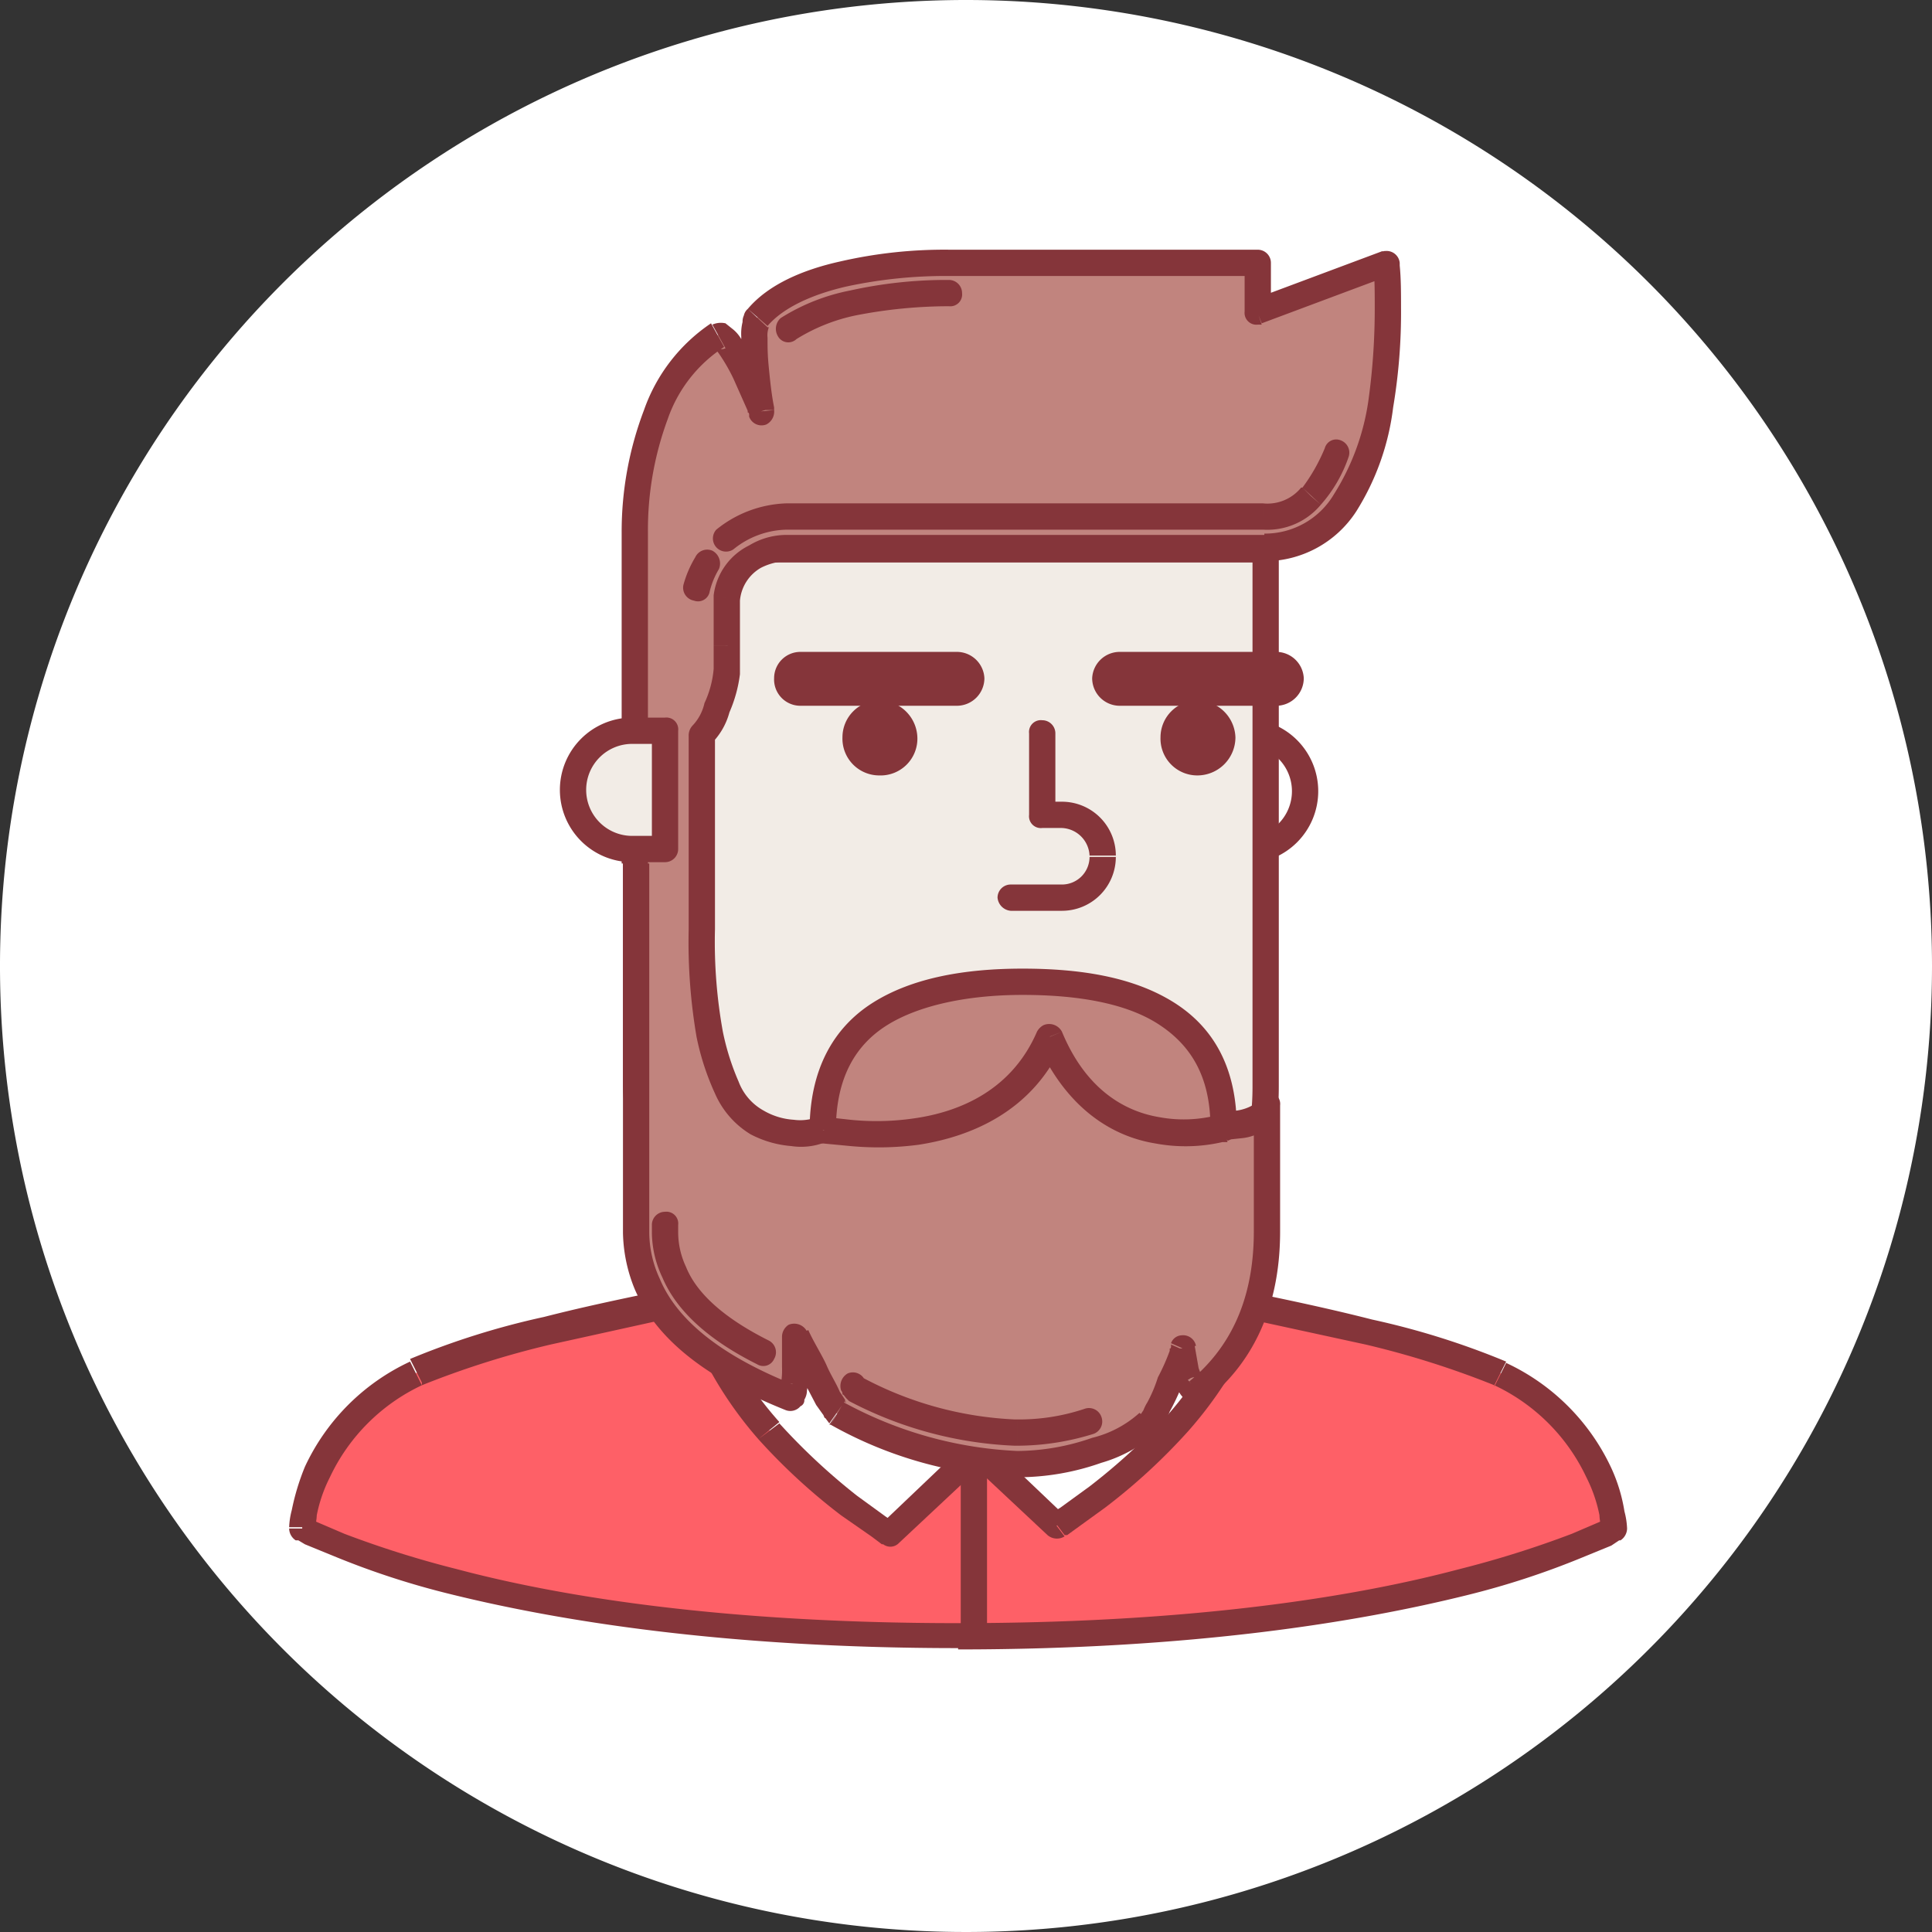 <?xml version="1.0" encoding="utf-8"?>
<svg viewBox="0 0 147 147" xmlns="http://www.w3.org/2000/svg" xmlns:xlink="http://www.w3.org/1999/xlink">
  <rect x="0" y="0" width="147" height="147" fill="#333333" stroke="none"/>
  <defs>
    <style>.cls-1{fill:#f2ddc9;}.cls-2{fill:#fe6067;}.cls-3{fill:#85353a;}.cls-4{fill:#fff;}.cls-5{fill:#f2ece6;}.cls-6{fill:#c1847e;}</style>
    <symbol id="head9" data-name="head9" viewBox="0 0 147 147">
      <g id="head9-3" data-name="head9">
        <path id="path0_fill" data-name="path0 fill" class="cls-1" d="M147,73.5A73.5,73.5,0,1,1,73.5,0,73.5,73.5,0,0,1,147,73.5Z" style="fill: rgb(255, 255, 255);"/>
        <path id="path92_fill" data-name="path92 fill" class="cls-2" d="M72.7,95.3s33,5.1,41.5,9.2,8.6,11.8,8.6,11.8-14.2,8.2-49.9,8.2S23,116.3,23,116.3s.2-7.6,8.6-11.8S72.7,95.3,72.7,95.3Z"/>
        <path id="path93_stroke" data-name="path93 stroke" class="cls-3" d="M72.7,95.3l.2-1h-.3Zm50.1,21,.5.9a1.1,1.1,0,0,0,.5-.9Zm-99.8,0H22a1.1,1.1,0,0,0,.5.9l.5-.9Zm8.6-11.8-.4-.9h0Zm41.1-9.2c0,.3-.1.6-.1,1h.1l1.3.2,16.1,2.8,13.8,3a68.2,68.2,0,0,1,9.8,3.1l.9-1.8a59.5,59.5,0,0,0-10.2-3.2c-4.3-1.1-9.3-2.1-13.9-3S78.8,95.2,73,94.3h-.1Zm41,10.1a14.6,14.6,0,0,1,7,7,11.1,11.1,0,0,1,1,2.9c0,.3.1.7.1,1h2a5.9,5.9,0,0,0-.2-1.3,12.6,12.6,0,0,0-1-3.3,16.5,16.5,0,0,0-8-8l-.9,1.8Zm9.1,10.9-.5-.8h-.1l-.5.3-2.1.9a76.7,76.7,0,0,1-8.6,2.7c-7.9,2.1-20.3,4.1-38.1,4.1v2c17.9,0,30.5-2.1,38.6-4.1a61.8,61.8,0,0,0,8.9-2.9l2.2-.9.6-.4h.1l-.5-.9Zm-49.9,7.2c-17.8,0-30.2-2-38.1-4.1a76.7,76.7,0,0,1-8.6-2.7l-2.1-.9-.6-.3h0l-.5.8-.5.9h.2l.5.3,2.2.9a61.8,61.8,0,0,0,8.9,2.9c8.1,2,20.7,4.1,38.6,4.1v-2ZM23,116.3h1c0-.3.1-.7.1-1a11.1,11.1,0,0,1,1-2.9,14.6,14.6,0,0,1,7-7l-.9-1.8a16.5,16.5,0,0,0-8,8,18,18,0,0,0-1,3.3,5.9,5.9,0,0,0-.2,1.3h1Zm9.1-10.9a68.2,68.2,0,0,1,9.8-3.1l13.6-3c5.8-1.1,11.5-2.1,17.3-3h.1l-.2-1c0-.3-.1-.7-.1-1H71.2c-5.4.9-10.7,1.8-16,2.9s-9.5,1.9-13.8,3a59.5,59.5,0,0,0-10.2,3.2l.9,1.8Z"/>
        <path id="path94_stroke" data-name="path94 stroke" class="cls-3" d="M74.5,105.1a1,1,0,0,0-1.1-.9,1.2,1.2,0,0,0-.9,1.1Zm-.4,5.7h0Zm-1,13.1a.9.9,0,0,0,1,1,1,1,0,0,0,1-1Zm-.6-18.6.6,5.6,2-.2-.6-5.6Zm.6,5.5v13.1h2V110.8Z"/>
        <path id="path95_fill" data-name="path95 fill" class="cls-4" d="M59.6,94.2c-3.4.6-4.8,2-7.1,3.5,0,0,.6,4.9,6,11.1a48,48,0,0,0,9.2,7.9l6.3-6Z"/>
        <path id="path96_stroke" data-name="path96 stroke" class="cls-3" d="M59.6,94.2l.8-.7a1.2,1.2,0,0,0-1-.3Zm-7.1,3.5-.5-.9a1,1,0,0,0-.4,1Zm6,11.1-.8.7h0l.8-.7Zm9.2,7.9-.5.8a.9.9,0,0,0,1.2-.1l-.7-.7Zm6.3-6,.7.8a1.1,1.1,0,0,0,.1-1.4ZM59.4,93.2c-3.6.7-5.3,2.2-7.4,3.6l1.1,1.7c2.4-1.5,3.5-2.7,6.7-3.3l-.4-2Zm-6.9,4.5h-.9V98c0,.2.1.5.1.8a25,25,0,0,0,.9,2.5,29.6,29.6,0,0,0,5.1,8.2l1.6-1.3a28.3,28.3,0,0,1-4.9-7.7,14.2,14.2,0,0,1-.7-2.2,6.4,6.4,0,0,0-.2-.7h-1Zm5.2,11.8a45.7,45.7,0,0,0,6.3,5.8l2.3,1.6.8.6h.1l.5-.8.5-.9H68l-.6-.4-2.2-1.6a48.2,48.2,0,0,1-5.9-5.5Zm10.7,7.9,6.3-5.9L73.3,110,67,116Zm6.4-7.3L60.4,93.5l-1.6,1.3,14.4,16.6,1.6-1.3Z"/>
        <path id="path97_fill" data-name="path97 fill" class="cls-4" d="M88.5,93.6c3.4.6,4.8,2,7.1,3.5,0,0-.6,4.9-6,11.1a44,44,0,0,1-9.2,7.9l-6.3-6Z"/>
        <path id="path98_stroke" data-name="path98 stroke" class="cls-3" d="M88.5,93.6l.2-1a1,1,0,0,0-.9.4Zm7.1,3.5h1a1.2,1.2,0,0,0-.5-1l-.5.9Zm-6,11.1.8.7h0l-.8-.7Zm-9.2,7.9-.7.7a1.1,1.1,0,0,0,1.3.1Zm-6.3-6-.7-.6a1,1,0,0,0,0,1.4ZM88.3,94.6c3.2.6,4.4,1.8,6.7,3.3l1.1-1.7c-2.1-1.3-3.7-2.9-7.4-3.6l-.4,2Zm7.3,2.5H94.5a1.3,1.3,0,0,1-.1.6,14.2,14.2,0,0,1-.7,2.2,28.5,28.5,0,0,1-4.8,7.7l1.5,1.3a30.4,30.4,0,0,0,5.2-8.2c.4-1.1.6-1.9.8-2.5a2.9,2.9,0,0,1,.2-.9h-1Zm-6.7,10.5a47.7,47.7,0,0,1-6,5.5l-2.2,1.6-.8.5h0l.5.8.6.8h.2l2.9-2.1a45.7,45.7,0,0,0,6.3-5.8Zm-7.8,7.8-6.3-6-1.4,1.5,6.3,5.9Zm-6.2-4.6L89.3,94.3,87.8,93,73.4,109.5Z"/>
        <path id="path99_fill" data-name="path99 fill" class="cls-4" d="M94.8,64.7a4.5,4.5,0,0,0,0-9H92.2v9.1h2.6Z"/>
        <path id="path100_stroke" data-name="path100 stroke" class="cls-3" d="M94.8,64.7v-1h-1v1Zm-2.6-9v-1h-1v1Zm0,9.1h-1v1h1Zm2.6,0v1h1v-1Zm0,.9a5.5,5.5,0,0,0,5.5-5.5h-2a3.5,3.5,0,0,1-3.5,3.5Zm5.5-5.5a5.5,5.5,0,0,0-5.5-5.5v2a3.5,3.5,0,0,1,3.5,3.5Zm-5.5-5.5H92.2v2h2.6Zm-3.6,1v9.1h2V55.7Zm1,10.1h2.6v-2H92.2Zm3.6-1h0Z"/>
        <path id="path101_fill" data-name="path101 fill" class="cls-5" d="M48.4,41.7V82.6c0,6.4,5.8,10.4,12.4,12.9a60.6,60.6,0,0,0,18.1,3.4c5.7,0,17.4-3,17.4-16.2V41.8H48.4Z"/>
        <path id="path102_stroke" data-name="path102 stroke" class="cls-3" d="M60.8,95.5l.3-1ZM96.3,41.8h1v-1h-1Zm-47.9,0h-1v1h1Zm-1-.1V82.6h2V41.7Zm0,40.9a11.7,11.7,0,0,0,4,8.7,27.4,27.4,0,0,0,9,5.1l.7-1.9a24.7,24.7,0,0,1-8.3-4.7,9.7,9.7,0,0,1-3.4-7.2Zm13,13.8a64.2,64.2,0,0,0,18.5,3.5v-2a58.5,58.5,0,0,1-17.8-3.4Zm18.5,3.5a21.8,21.8,0,0,0,11.4-3.3c3.9-2.6,7-6.9,7-13.9h-2c0,6.2-2.7,10-6.1,12.2a19.3,19.3,0,0,1-10.3,3v2ZM97.3,82.7V41.8h-2V82.7Zm-1-41.9H48.4v2H96.3Zm-46.9,1h0Z"/>
        <path id="path103_fill" data-name="path103 fill" class="cls-3" d="M93,56.1A1.9,1.9,0,0,1,91.1,58a1.8,1.8,0,0,1-1.8-1.9,1.9,1.9,0,0,1,1.8-1.8A1.9,1.9,0,0,1,93,56.1Z"/>
        <path id="path104_stroke" data-name="path104 stroke" class="cls-3" d="M91.1,54.3v0Zm.9,1.8a.9.9,0,0,1-.9.9v2A2.9,2.9,0,0,0,94,56.1Zm-.9.9a.8.8,0,0,1-.8-.9h-2A2.8,2.8,0,0,0,91.1,59Zm-.8-.9a.8.8,0,0,1,.8-.8v-2a2.8,2.8,0,0,0-2.8,2.8Zm.8-.8a.9.9,0,0,1,.9.8h2a2.9,2.9,0,0,0-2.9-2.8Z"/>
        <path id="path105_stroke" data-name="path105 stroke" class="cls-3" d="M79.6,78.9l.9-.4a1.1,1.1,0,0,0-1.3-.6.9.9,0,0,0-.6.6ZM91,84.8l-.3-1h0l-1.1.2H86.8c-2.1-.4-4.7-1.7-6.3-5.5l-1.9.8c2,4.5,5.2,6.2,7.9,6.6a9.4,9.4,0,0,0,4.4-.1h.4l-.3-.9ZM78.6,78.5c-1.6,3.7-4.9,5.1-8,5.5a20.3,20.3,0,0,1-4.1.2L64.9,84h-.1l-.2.9-.2,1h.2l1.8.3a24.9,24.9,0,0,0,4.5-.2c3.4-.5,7.6-2.1,9.6-6.7l-1.9-.8Z"/>
        <path id="path106_stroke" data-name="path106 stroke" class="cls-3" d="M76.9,67.3a1,1,0,0,0-1,1,1.1,1.1,0,0,0,1,1ZM79.3,62h-1a.9.9,0,0,0,1,1Zm1-6.2a1,1,0,0,0-1-1,.9.9,0,0,0-1,1ZM76.9,69.3h3.9v-2H76.9Zm3.9,0a4.1,4.1,0,0,0,4.1-4.1h-2a2.1,2.1,0,0,1-2.1,2.1h0v2Zm4.1-4.1A4.1,4.1,0,0,0,80.8,61h0v2a2.2,2.2,0,0,1,2.1,2.1h2ZM80.8,61H79.3v2h1.5Zm-.5,1V55.8h-2V62Z"/>
        <path id="path107_fill" data-name="path107 fill" class="cls-3" d="M68.8,56.1a1.9,1.9,0,1,1-3.7,0,1.9,1.9,0,0,1,1.8-1.8A2,2,0,0,1,68.8,56.1Z"/>
        <path id="path108_stroke" data-name="path108 stroke" class="cls-3" d="M66.9,54.3v0Zm.9,1.8a.9.9,0,0,1-.9.9v2a2.8,2.8,0,0,0,2.9-2.9Zm-.9.9a.9.9,0,0,1-.8-.9h-2A2.8,2.8,0,0,0,66.9,59Zm-.8-.9a.9.9,0,0,1,.8-.8v-2a2.8,2.8,0,0,0-2.8,2.8Zm.8-.8a.9.9,0,0,1,.9.8h2a2.9,2.9,0,0,0-2.9-2.8Z"/>
        <path id="path109_fill" data-name="path109 fill" class="cls-3" d="M74.9,51.6a2.1,2.1,0,0,1-2.1,2.1H60.9a2,2,0,0,1-2-2.1h0a2,2,0,0,1,2-2H72.8a2.1,2.1,0,0,1,2.1,2Z"/>
        <path id="path109_fill-2" data-name="path109 fill" class="cls-3" d="M99.2,51.6a2.1,2.1,0,0,1-2.1,2.1H85.2a2.1,2.1,0,0,1-2.1-2.1h0a2.1,2.1,0,0,1,2.1-2H97.1a2.1,2.1,0,0,1,2.1,2Z"/>
        <path id="path110_fill" data-name="path110 fill" class="cls-6" d="M59.9,41.7H96.2c11.2,0,9.3-21.7,9.3-21.7l-9.8,3.7V20H72.3c-5,0-11.8.9-14.7,4.2-.6.7.3,7.1.3,7.1s-2.5-6.3-3.3-5.8c-4.1,2.4-6.3,8.8-6.3,15V93.8a8.6,8.6,0,0,0,.9,3.9c1.7,4,6,6.7,10.8,8.6.5.2.4-4.6.4-4.6s2.6,5.4,3.2,5.8a29.7,29.7,0,0,0,13.7,3.9c4.3,0,8.5-1.5,10.1-3.3a58.3,58.3,0,0,0,2.5-5.5s.6,3.7,1.1,3.3c3.1-2.5,5.3-6.3,5.3-12.2V84.1c0,1.4-4,2-4.8,1.2s-.8-3.2-1.4-4.5a8.8,8.8,0,0,0-2.8-3.3c-2.7-1.9-6.3-2.4-9.5-2.4s-9.9,1-12.2,5.3c-1,1.9-.7,4.1-2.6,5.3s-4,.5-5.5-.3c-3.9-2.1-4.2-10.8-4.2-14.7V56c.9-.8,1.6-3.2,1.9-4.9V45.5a4.4,4.4,0,0,1,4.6-3.8Z"/>
        <path id="path111_stroke" data-name="path111 stroke" class="cls-3" d="M105.5,20h1a1,1,0,0,0-1.1-.9c-.1,0-.2,0-.2.1Zm-9.8,3.7h-1a.9.9,0,0,0,1,1H96l-.3-.9Zm0-3.7h1a1,1,0,0,0-1-1ZM57.6,24.2l.8.6h0Zm.3,7.1-.9.4a1,1,0,0,0,1.3.6,1.1,1.1,0,0,0,.6-1.1Zm-3.3-5.8-.5-.9h0Zm-6.3,31h0Zm.1,9.2h0Zm.9,32-1,.4h0l1-.4Zm10.8,8.6-.3,1h0Zm.4-4.6.9-.4a1.1,1.1,0,0,0-1.4-.5,1.1,1.1,0,0,0-.5.9Zm3.2,5.8-.6.9h.1Zm23.8.6.7.7Zm2.5-5.5,1-.2a1,1,0,0,0-1.1-.8.9.9,0,0,0-.8.6Zm1.1,3.3-.6-.8h0Zm6.3-21.8a.9.9,0,0,0-1-1,1,1,0,0,0-1,1Zm-5.8,1.2.6-.7h0Zm-1.4-4.5,1-.4h-.1Zm-2.8-3.3.6-.8h0ZM65.7,80.4l-.9-.5h0l.9.4Zm-2.6,5.3.5.8h0Zm-5.5-.3-.5.9h0l.5-.9ZM53.4,56l-.7-.8a1.1,1.1,0,0,0-.3.8Zm1.9-4.9,1,.2v-.2Zm0-5.6-1-.2v.2Zm4.6-2.8h.5v-2h-.5v2Zm.5,0H96.2v-2H60.4v2Zm35.8,0a8.3,8.3,0,0,0,7-3.8A19.2,19.2,0,0,0,106,31a43.6,43.6,0,0,0,.6-7.6c0-1.1,0-2.2-.1-3.2V20h-2v.2c.1,1,.1,2.1.1,3.1a50.6,50.6,0,0,1-.5,7.3,18.2,18.2,0,0,1-2.6,7,6.1,6.1,0,0,1-5.3,3v2Zm9-23.6-9.9,3.7.7,1.8,9.9-3.7-.7-1.8Zm-8.5,4.6V20h-2v3.7Zm-1-3.7V19H72.3v2H95.7V20ZM72.3,19a35.4,35.4,0,0,0-8.4.9c-2.7.6-5.4,1.7-7,3.6l1.5,1.3c1.2-1.4,3.4-2.4,6-3a35.9,35.9,0,0,1,7.9-.8V19ZM56.9,23.5a.9.9,0,0,0-.3.5,1.1,1.1,0,0,0-.1.5,3.7,3.7,0,0,0-.1,1.1c0,.7.1,1.6.1,2.5s.3,2.2.4,3.3h0l1-.2h1v-.2c-.2-1-.3-2-.4-3s-.1-1.5-.1-2.3a1.7,1.7,0,0,1,.1-.8h-.1Zm1,7.8,1-.3h-.1v-.2l-1.2-2.9a13,13,0,0,0-1.2-2.1,2.7,2.7,0,0,0-.7-.8l-.5-.4a1.6,1.6,0,0,0-1,.1l1,1.8a.9.9,0,0,1-.7,0h-.1l.3.4a13.9,13.9,0,0,1,1.1,1.9l1.2,2.7v.2h0Zm-3.8-6.7A13.2,13.2,0,0,0,49,31.2a26,26,0,0,0-1.7,9.3h2a24.3,24.3,0,0,1,1.5-8.6,10.7,10.7,0,0,1,4.3-5.5l-1-1.8ZM47.3,40.5v8.9h2V40.5Zm0,8.9v7.1h2V49.4Zm0,7.1v9.2h2V56.5Zm.1,9.2V93.8h2V65.7Zm0,28.1a11.8,11.8,0,0,0,.9,4.3l1.9-.8a8.5,8.5,0,0,1-.8-3.5Zm.9,4.3c1.9,4.4,6.5,7.2,11.5,9.2l.7-1.9c-4.8-1.9-8.8-4.5-10.3-8.1l-1.9.8Zm11.5,9.2a1,1,0,0,0,1.1-.3.5.5,0,0,0,.3-.5,1.4,1.4,0,0,0,.2-.7,9.1,9.1,0,0,0,.1-1.7v-2.4h-2v2.3a6.1,6.1,0,0,1-.1,1.4v.1a.8.8,0,0,1,.9-.2l-.6,1.9Zm.7-5.6-.9.4h0l.4.8,1,1.9,1.1,2.1.5.7c.1.1.1.3.2.3l.3.4,1.2-1.7c.1.1.1.1,0,.1v-.2l-.4-.6c-.3-.7-.7-1.3-1-2s-1-1.8-1.4-2.7h0l-.9.4Zm2.7,6.7a31.1,31.1,0,0,0,14.2,4v-2a30.4,30.4,0,0,1-13.2-3.7Zm14.2,4a19.1,19.1,0,0,0,6.4-1.1,10.8,10.8,0,0,0,4.4-2.5l-1.5-1.3a8.3,8.3,0,0,1-3.6,1.9,17.5,17.5,0,0,1-5.7,1Zm10.8-3.6a2.1,2.1,0,0,0,.4-.6c.1-.3.3-.5.4-.8a17.2,17.2,0,0,0,.9-1.9,22.9,22.9,0,0,1,1-2.3V103h0l-.9-.3-.9-.4h0v.2a16,16,0,0,1-1,2.3,10.8,10.8,0,0,1-.8,1.9,3.3,3.3,0,0,0-.3.6l-.2.3Zm1.8-6.2H89v.6l.3,1.3a5.7,5.7,0,0,0,.4,1.4,2.2,2.2,0,0,0,.5.6,1.1,1.1,0,0,0,1.5,0l-1.3-1.5a.8.8,0,0,1,1.1,0h0a9.2,9.2,0,0,0-.3-.9l-.3-1.7h0l-1,.2Zm1.7,4c3.3-2.6,5.7-6.7,5.7-12.9h-2c0,5.6-2.1,9.1-4.9,11.4l1.2,1.5Zm5.7-12.9V84.1h-2v9.6Zm-2-9.6c0-.2.1-.1-.1,0a3.4,3.4,0,0,1-1.2.4l-1.3.2h-.6l-1.3,1.5.9.4.8.2,1.9-.2a3.6,3.6,0,0,0,1.8-.7,2.1,2.1,0,0,0,1.1-1.7Zm-3.2.5a2.8,2.8,0,0,1-.5-1.5c-.1-.4-.1-.9-.2-1.3a3.9,3.9,0,0,0-.3-1.4l-1.9.8a2,2,0,0,1,.2.9c.1.4.1.7.2,1.2a4.1,4.1,0,0,0,1.2,2.8Zm-1-4.2A11.4,11.4,0,0,0,88,76.7l-1.2,1.6a7.2,7.2,0,0,1,2.5,3ZM88,76.7c-3-2.1-6.8-2.6-10.1-2.6v2c3.1,0,6.5.5,8.9,2.3ZM77.9,74.1a23.5,23.5,0,0,0-7.3,1.1,10.7,10.7,0,0,0-5.8,4.7l1.8,1a8.1,8.1,0,0,1,4.7-3.8,21.1,21.1,0,0,1,6.6-1ZM64.8,80a5.2,5.2,0,0,0-.6,1.6,2.4,2.4,0,0,0-.2.8c-.1.2-.1.4-.2.6a3,3,0,0,1-1.2,1.8l1,1.7a4.5,4.5,0,0,0,2.1-2.9c.1-.3.1-.5.2-.8a6.4,6.4,0,0,0,.2-.7,6.1,6.1,0,0,1,.5-1.2L64.8,80Zm-2.2,4.8a3.6,3.6,0,0,1-2.2.4,5.2,5.2,0,0,1-2.3-.7l-1,1.8a8,8,0,0,0,3.1.9,5,5,0,0,0,3.4-.7l-1-1.7Zm-4.5-.3a4.2,4.2,0,0,1-1.9-2.2A18.9,18.9,0,0,1,55,78.5a38.3,38.3,0,0,1-.6-7.8h-2a42.6,42.6,0,0,0,.6,8.2,19.7,19.7,0,0,0,1.4,4.3,6.8,6.8,0,0,0,2.7,3.1l1-1.8ZM54.4,70.7V56h-2V70.7Zm-.4-14a5.3,5.3,0,0,0,1.5-2.5,10.5,10.5,0,0,0,.8-2.9l-2-.4a7.7,7.7,0,0,1-.7,2.6,3.6,3.6,0,0,1-.9,1.7Zm2.3-5.6V49.3h-2v1.8Zm0-1.8v-.2h-2v.2Zm0-.2V45.5h-2v3.6Zm0-3.4a3.2,3.2,0,0,1,1.6-2.5,4.6,4.6,0,0,1,2-.5v-2a5.5,5.5,0,0,0-2.9.8,4.9,4.9,0,0,0-2.7,3.8Z"/>
        <path id="path112_fill" data-name="path112 fill" class="cls-6" d="M62.6,86c0-8.5,6.7-11.3,15.2-11.3s15.3,2.6,15.3,11.1c0,0-9,2.9-13.3-6.9C75.6,88.6,62.6,86,62.6,86Z"/>
        <path id="path113_stroke" data-name="path113 stroke" class="cls-3" d="M62.6,86h-1a1,1,0,0,0,.8,1Zm30.5-.2.3,1a1,1,0,0,0,.7-1ZM79.8,78.9l1-.4a1.1,1.1,0,0,0-1.4-.5,1.2,1.2,0,0,0-.5.5l.9.4ZM63.6,86c0-4,1.5-6.5,3.9-8s6.1-2.3,10.3-2.3v-2c-4.4,0-8.4.7-11.4,2.6s-4.8,5.1-4.8,9.7ZM77.8,75.7c4.1,0,7.8.6,10.3,2.2s4,4,4,7.9h2c0-4.6-1.8-7.7-4.9-9.6s-7.1-2.5-11.4-2.5v2ZM93.1,85.8l-.3-1h0a10.2,10.2,0,0,1-4.6.2c-2.4-.4-5.5-1.9-7.4-6.5l-1.9.8c2.3,5.2,5.9,7.2,9,7.7a12.5,12.5,0,0,0,5.1-.1h.4ZM78.9,78.5c-1.9,4.4-5.8,6.1-9.4,6.6a19.7,19.7,0,0,1-4.8.1L62.9,85h-.2v1l-.2,1h.1l2.1.2a23.2,23.2,0,0,0,5.2-.1c3.9-.6,8.7-2.5,11-7.8l-1.9-.8Z"/>
        <path id="path114_fill" data-name="path114 fill" class="cls-5" d="M50.6,64.6H48.1a4.5,4.5,0,0,1,0-9h2.5Z"/>
        <path id="path115_stroke" data-name="path115 stroke" class="cls-3" d="M50.6,64.6v1a1,1,0,0,0,1-1Zm0-9h1a.9.9,0,0,0-1-1Zm0,8H48.1v2h2.5Zm-2.5,0a3.5,3.5,0,0,1-3.5-3.5h-2a5.5,5.5,0,0,0,5.5,5.5Zm-3.5-3.5a3.5,3.5,0,0,1,3.5-3.5v-2a5.5,5.5,0,0,0-5.5,5.5Zm3.5-3.5h2.5v-2H48.1Zm1.5-1v9h2v-9Z"/>
        <path id="path116_stroke" data-name="path116 stroke" class="cls-3" d="M57.6,103.8a.9.9,0,0,0,1.3-.4,1,1,0,0,0-.4-1.4Zm-6.3-7-.9.4h0Zm.3-3.6a.9.9,0,0,0-1-1,1,1,0,0,0-1,1Zm6.9,8.8c-3.4-1.7-5.5-3.6-6.3-5.6l-1.8.8c1.1,2.6,3.6,4.8,7.2,6.6l.9-1.8Zm-6.3-5.6a6.2,6.2,0,0,1-.6-2.6h-2a8.1,8.1,0,0,0,.8,3.4l1.8-.8Zm-.6-2.6v-.6h-2v.6Z"/>
        <path id="path117_stroke" data-name="path117 stroke" class="cls-3" d="M54.7,43.3a1.1,1.1,0,0,0-.5-1.4,1,1,0,0,0-1.3.5h0l1.8.9ZM52,44.5a1,1,0,0,0,.8,1.2A.9.9,0,0,0,54,45h0Zm.9-2.1a8.3,8.3,0,0,0-.9,2.1l2,.5a6.1,6.1,0,0,1,.7-1.7Z"/>
        <path id="path118_stroke" data-name="path118 stroke" class="cls-3" d="M102.6,34.8a1,1,0,0,0-.6-1.3.9.9,0,0,0-1.2.6Zm-2.8,3-.7-.7H99Zm-40,1.5v-1h0Zm-5.3,1a1,1,0,0,0,1.3,1.5Zm46.3-6.2a13.9,13.9,0,0,1-1.7,3l1.4,1.3a10.7,10.7,0,0,0,2.1-3.6Zm-1.8,3a3.3,3.3,0,0,1-2.9,1.2v2a5.3,5.3,0,0,0,4.4-1.9Zm-2.9,1.2H59.8v2H96.1Zm-36.3,0a8.9,8.9,0,0,0-5.3,2l1.3,1.5a6.6,6.6,0,0,1,4.1-1.5Z"/>
        <path id="path119_stroke" data-name="path119 stroke" class="cls-3" d="M59.4,24.2a1.1,1.1,0,0,0-.2,1.4.9.9,0,0,0,1.4.2Zm12.8-.9a.9.9,0,0,0,1-1,1,1,0,0,0-1-1ZM60.6,25.8A13.9,13.9,0,0,1,65.1,24a37.1,37.1,0,0,1,7.1-.7v-2a33.8,33.8,0,0,0-7.5.8,15.4,15.4,0,0,0-5.3,2.1Z"/>
        <path id="path120_stroke" data-name="path120 stroke" class="cls-3" d="M83.2,109.1a1,1,0,0,0,.6-1.3,1,1,0,0,0-1.3-.6h0Zm-18.1-3.4-.7.7.2.2.5-.9Zm.7-.7a1,1,0,0,0-1.3-.5,1.1,1.1,0,0,0-.5,1.3Zm16.7,2.2a15.6,15.6,0,0,1-5.1.8v2a19.6,19.6,0,0,0,5.8-.9Zm-5.1.8h-.2v2h.2Zm-.2,0a27.1,27.1,0,0,1-11.6-3.2l-1,1.8A29.6,29.6,0,0,0,77.2,110v-2Zm-11.4-3h0l-1.8.8a.4.4,0,0,1,.1.3c.1,0,.2.2.3.3Z"/>
      </g>
    </symbol>
  </defs>
  <title>head10</title>
  <g id="Layer_2" data-name="Layer 2">
    <g id="Layer_1-2" data-name="Layer 1">
      <use width="147" height="147" transform="matrix(1, 0, 0, 1, 0, 0)" xlink:href="#head9"/>
    </g>
  </g>
</svg>